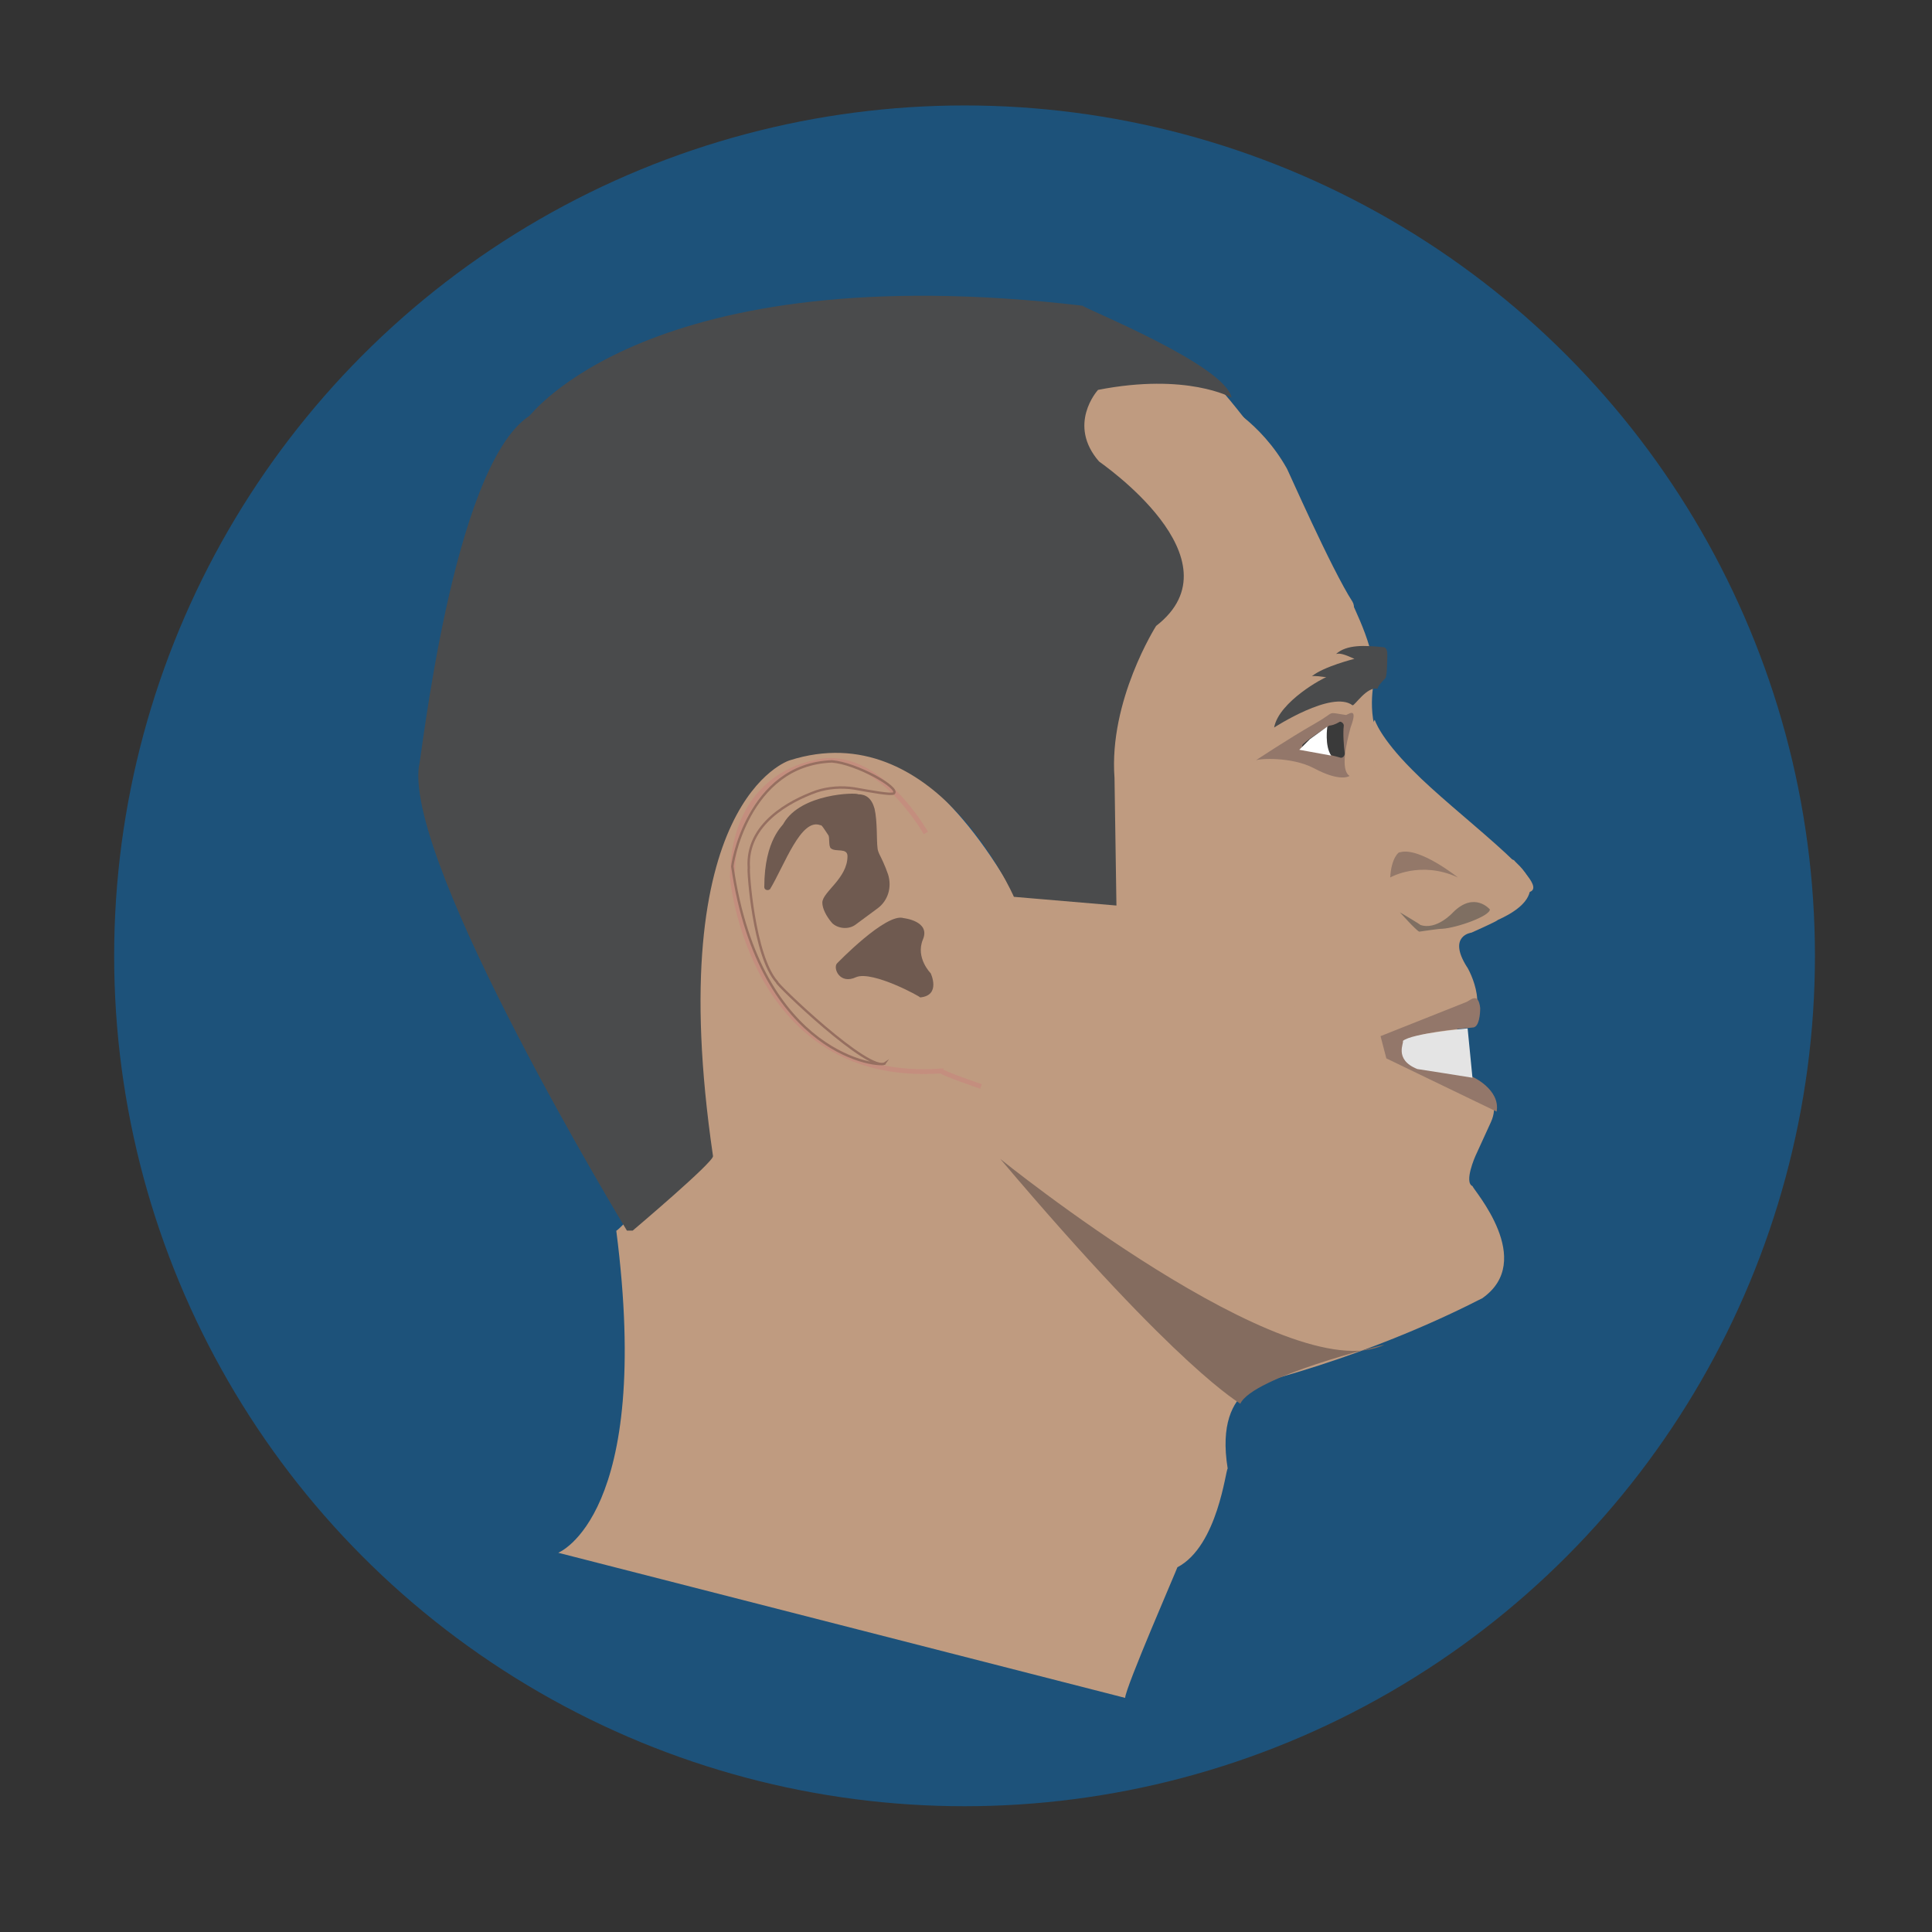 <svg version="1.1" id="Слой_1" xmlns="http://www.w3.org/2000/svg" x="0" y="0" viewBox="0 0 199.7 199.7" xml:space="preserve"><rect x="0" y="0" width="199.7" height="199.7" fill="#333333" stroke="none"/><style>.st2{fill:#bf9b80}.st3{fill:#4a4b4c}.st7{fill:#6f5a50}</style><circle cx="99.7" cy="98.8" r="87.9" fill="#1d527a"/><path class="st2" d="M57.7 160.5s9.8-3.8 6-33.3c-.1.4 8.5-8.6 8.5-8.6s-6.4-33 7.8-41.5c0 .1 12.5-6.2 24.7 15.1l9.1-.1s-2.2-22.4 4.8-29.6-12.1-20.8-12.1-20.8-5.5-6.3 4.9-6.1c.6-.1 5.2.8 5.2.8s6.7 1.7 8.7 3c.2.1.3.2.4.3.2.2 8.7 9.8 10 15.9.2 0 3.2 6.5 4 6.5-.1.2 3.1 5.8 2.2 9.1 0 .1-.9 5.7 2.9 7.5 0 0 10.8 10.3 11.7 10.2-.1.2 4.8 3.3-1.7 6.2 0 .1-2.7 1.3-2.7 1.3s-2.5.3-.5 3.5c.2.2 2.9 5.3-1 6.3 0 .1.5 4.8.4 5s4.7 1.3 3.1 4.8c-.1.2-1.6 3.5-1.6 3.5s-1.2 2.7-.3 3.1c.1.4 6.6 7.7 1 11.6-.1 0-8.8 4.8-21.4 8.3.2.2-6.4.1-4.9 9.3-.2 0-1 8-5.2 10.2 0 .1-5.4 12.5-5.4 13.5"/><path class="st3" d="M131.7 75.2s6-3.9 8.1-2.3c.2.1 1.5-2 2.6-1.7 0 0-.1-.2.8-1.1.2-.2.2-2.4.2-2.5 0-.3-.1-.7-.4-.7-1.9-.2-3.8-.3-4.9.7.4-.1.8 0 1.9.5 0 0-3.2.8-4.4 1.8.1 0 .1-.1 1.5.1-.2 0-4.9 2.5-5.4 5.2z"/><path d="M101.4 112.3s-4.1-1.4-4.1-1.6c-19.6 1.4-21.6-19.8-21.6-20 .1-10.8 8.4-11.8 8.6-11.9 6.4-1.6 11.4 7.3 11.4 7.3" fill="none" stroke="#c48e7e" stroke-width=".5" stroke-miterlimit="10"/><path d="M129.8 78.6s3.3-2.2 6.1-3.8c2.3-1.3 1.1-1.2 3.2-.9.1.1 1.4-1.1.5 1.3-.4 1.5-1.1 4.4-.1 5 0 0-.9.7-3.7-.8-2.3-1.2-5.7-1-6-.8zm12.9 28.5l8.8-3.5c.4-.1 1.3-1.2 1.5.6 0 .6-.1 1.9-.7 2-1 .1-7.3.6-7.2 1.8-.2.3.8 2.1.8 2.1l6.3 1.2s2.9 1.3 2.5 3.6l-11.4-5.5-.6-2.3z" fill="#93776a"/><path d="M88.3 81.5c-1.3-.2-2.7-.1-3.9.3-2.8 1-7.3 3.4-7 7.9-.1.2.5 9.1 2.9 11.8-.1.2 9.6 9.5 11.2 8.4-.3.5-12.9-.6-15.8-20.3-.1.1 1.5-10.6 10.3-10.9 2.5.2 7 2.7 6.4 3.3-.3.2-2.4-.2-4.1-.5z" fill="none" stroke="#966f60" stroke-width=".25" stroke-miterlimit="10"/><path class="st3" d="M136.3 72.9s.9-2.6 3-3c0 0-.2-.4-1-.4s3.2-2 4-1.8c.1 0 .7 1.5.7 1.5s-2.8 1.7-3 2.6c0 .1-3.4.1-3.7 1.1z"/><path class="st7" d="M85 93.3c0-1.1 2.6-2.5 2.6-4.8 0-.9-1.2-.4-1.7-.8-.3-.2-.1-1.2-.3-1.4-.4-.6-.7-1.1-.8-1-2-.8-3.7 4.1-5.2 6.6-.2.2-.6.1-.6-.2 0-5 2-6.4 2-6.6 1.8-3.1 7.5-3.2 7.7-3 .8 0 1.4.4 1.7 1.5.3 1.3.2 3.3.3 4 0 .2.1.5.2.7.2.4.6 1.2.9 2.1.4 1.3 0 2.7-1.1 3.5l-2.3 1.7c-.7.5-1.8.4-2.4-.2-.6-.7-1-1.5-1-2.1z"/><path d="M143.7 90.7s3.1-1.8 7 0c0 0-4-3.2-6-2.6-.1-.1-.9.6-1 2.6z" fill="#937869"/><path d="M154 94s-1.6-1.9-3.8.3c0 0-1.7 1.9-3.4 1.3.1 0-2.1-1.3-2.1-1.3s1.7 1.9 2 2c.1 0 1.9-.3 2.4-.3 1.5-.1 4.9-1.3 4.9-2z" fill="#7f6f62"/><path class="st7" d="M86.5 99.6s5.1-5.3 6.9-4.7c0 0 2.8.3 2 2.2-.8 1.9.8 3.5.8 3.5s1.1 2.3-1.1 2.5c.2 0-4.9-2.8-6.6-2.1-1.7.8-2.4-.9-2-1.4z"/><path class="st2" d="M129.5 73s3.8-8.6 4.9-10.1S116 46 114.2 45.4c0 .5-6.5-5.3-4.5-6.7 0 .3 15.5 1.6 16.3 2.8.2 0 4.3 2.1 7 6.9 0-.1 4.6 10.4 6.8 13.8.3.5.1 1.1-.3 1.3-2.2 1.1-6.5 4.8-10 9.5zM146 86.3s-1.4-2.2-2.4-5c-3.6-3.9-1.5-6.9-1.5-6.9s.5 1.8 3.9 5.2c4.4 4.5 14.6 11.8 12.1 12.6l-6.6-2c-.1 0-5.1-4.5-5.5-3.9z"/><path d="M137.4 75c-.3.2-1.9 1.2-2.7 1.9-.2.2-.1.5.2.6.9.2 2.6.5 3.6.8.2.1.5-.1.5-.4-.1-.8-.2-2.1-.1-2.9 0-.2-.2-.4-.4-.4-.5.3-.9.4-1.1.4z" fill="#3a3a3a"/><path d="M103.4 119.8s29.7 24 39.7 19.2c-.2 0-13.6 3.3-14.9 6.1 0-.1-6.1-3.2-24.8-25.3z" fill="#846c5f"/><path class="st3" d="M64.8 127.2s-22.9-37.7-21.5-48c.2-.1 3.4-30.9 11.4-36.2 0 .2 12.1-16.7 57.2-11.4.2.3 14.7 6.1 15.4 9.5 0 0-4.6-2.6-13.8-.8-.1.1-3.2 3.6.1 7.4.1.1 14.8 10.1 5.9 17 0 0-4.9 7.7-4.3 15.7 0 .1.2 13.2.2 13.2l-10.6-.9s-8.2-18.9-23.2-14.1c0 0-13.3 4.1-7.9 40.9.1.6-8.3 7.7-8.3 7.7"/><path d="M151.7 106.3s-5.8.5-6.7 1.3c.2.1-1 1.9 1.5 2.9.1 0 5.7.9 5.7.9" fill="#e4e4e4"/><path d="M137.2 75.1s-.3 2 .4 3l-3.3-.6 1.1-1.1 1.8-1.3z" fill="#fff"/><path d="M139 111.3c0-.1 0-.1 0 0zm-.1-.9c0 .3 0 .6.1.8-.1-.2-.1-.5-.1-.8zM137 106z" fill="none" stroke="#ecdfdb" stroke-width=".25" stroke-miterlimit="10"/><ellipse cx="135.7" cy="109.2" rx="5.5" ry="6" fill="#bf9b80" stroke="#bf9b80" stroke-miterlimit="10"/></svg>
